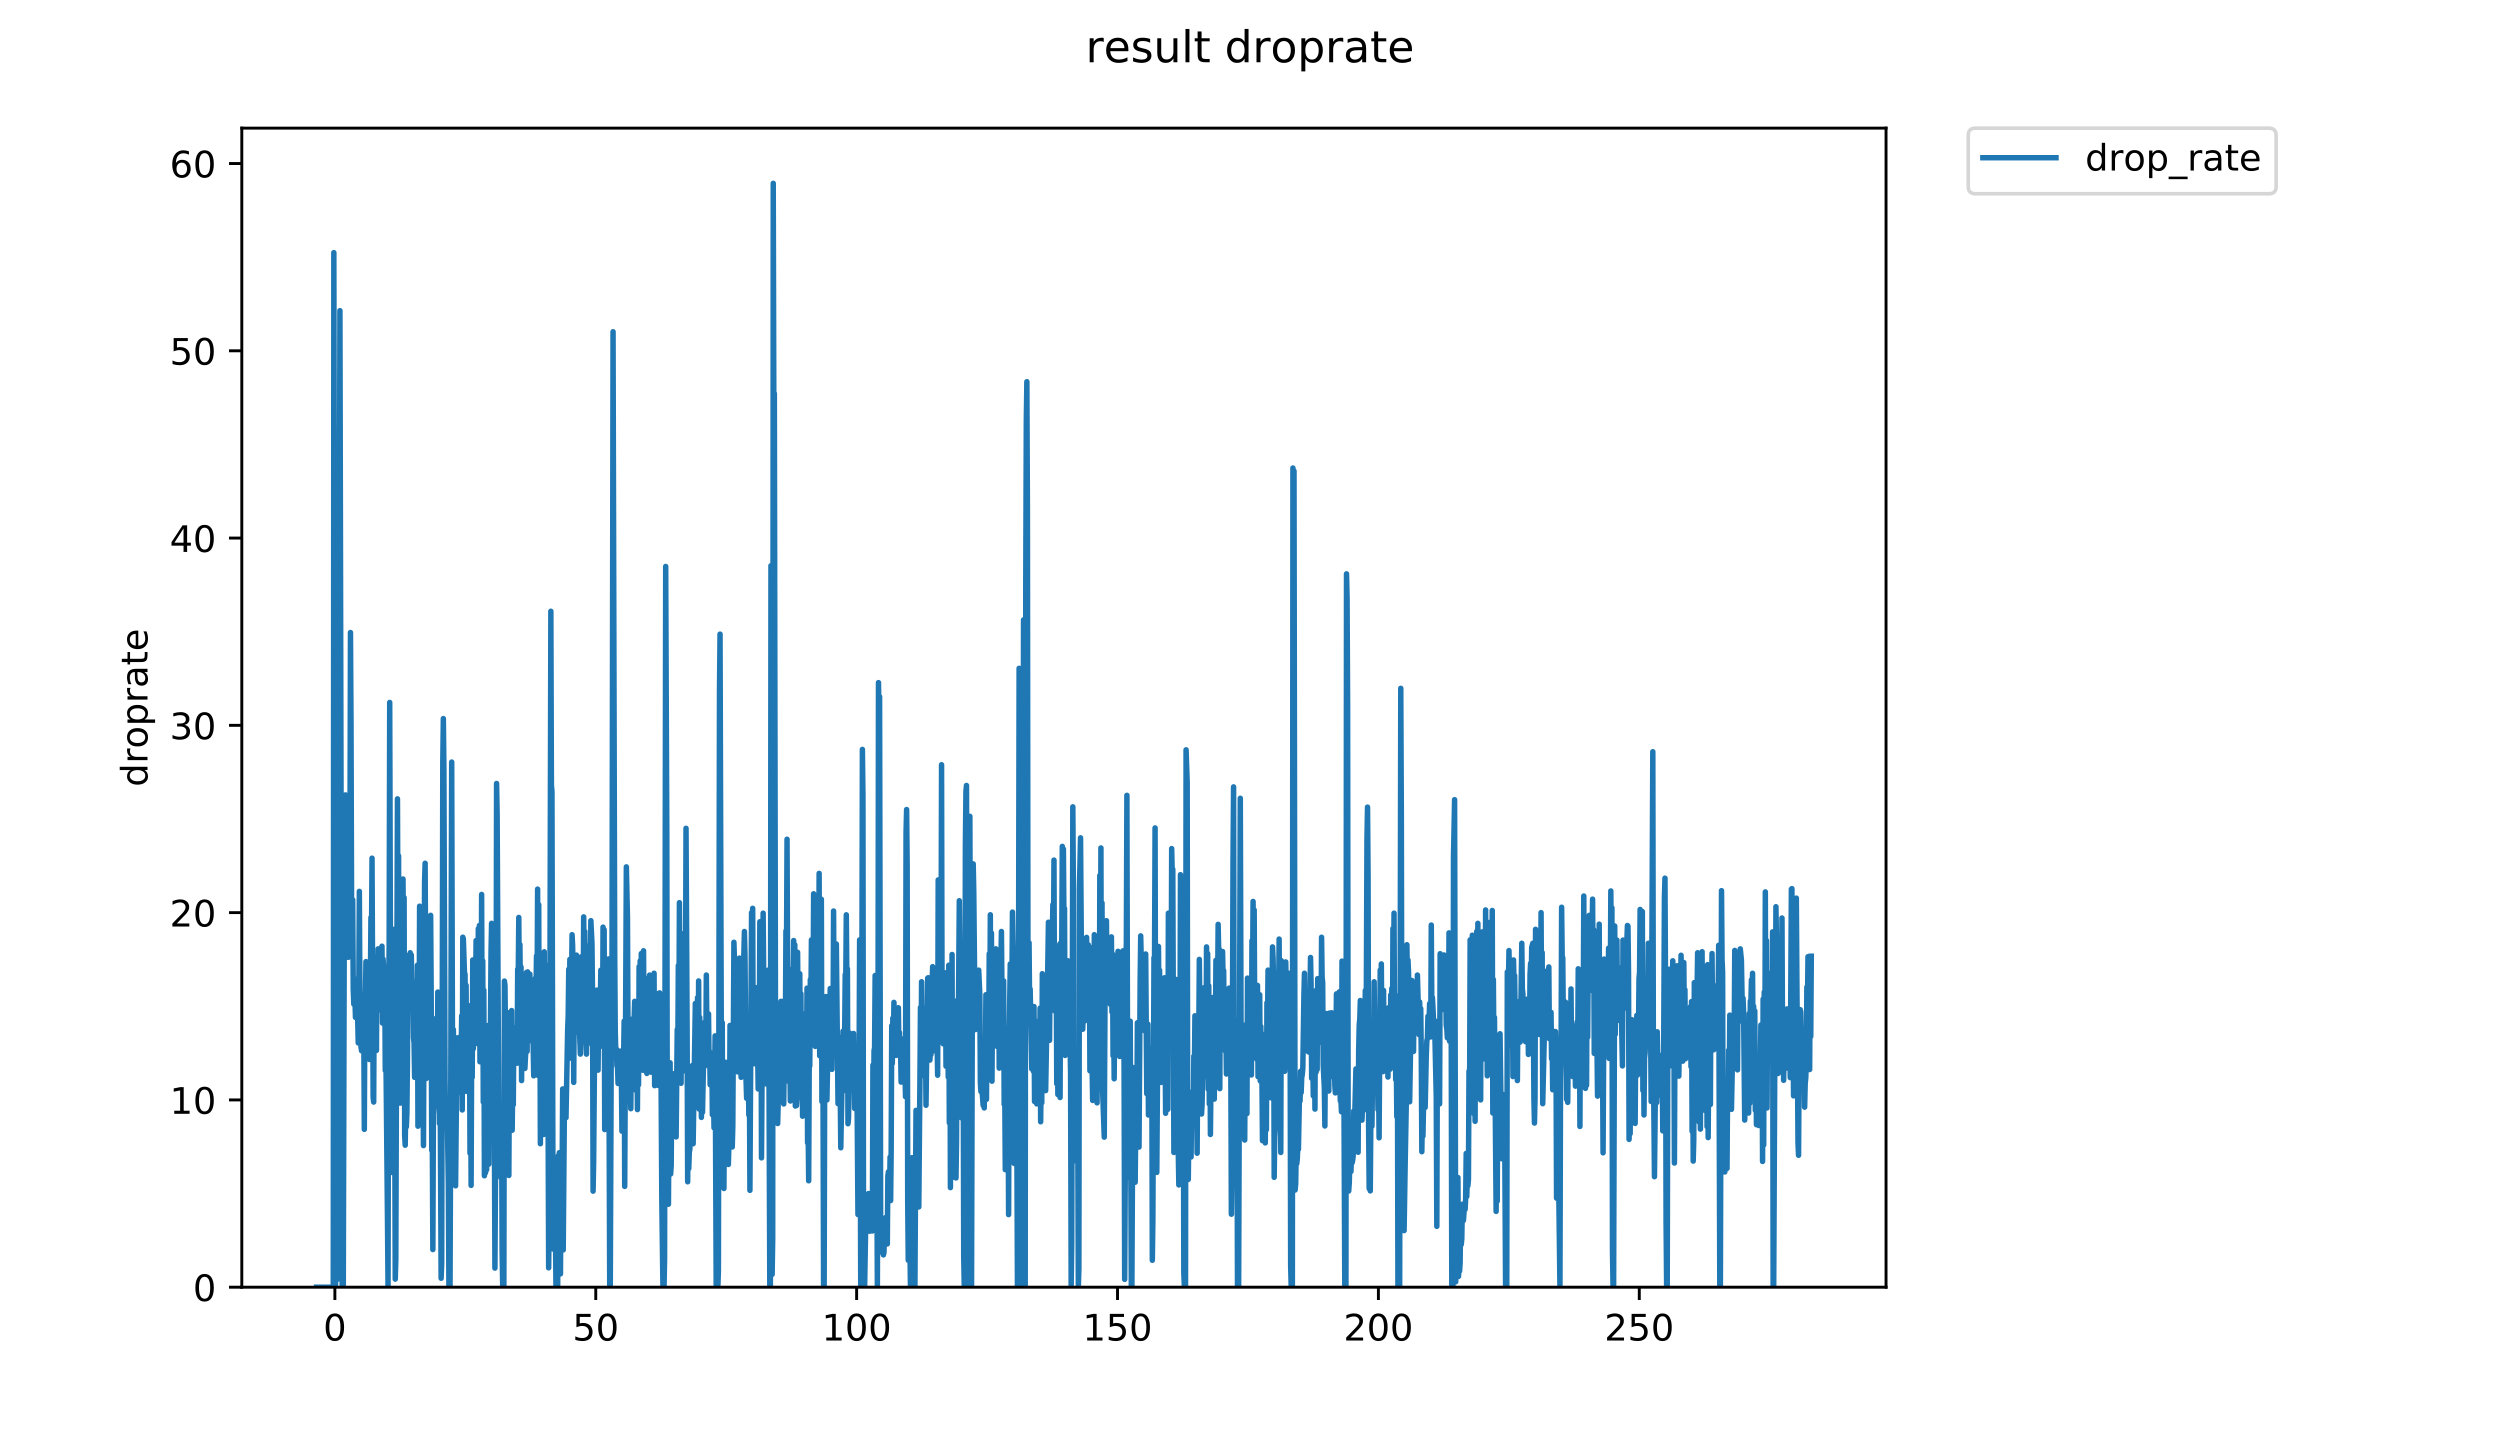<?xml version="1.0" encoding="utf-8" standalone="no"?>
<!DOCTYPE svg PUBLIC "-//W3C//DTD SVG 1.1//EN"
  "http://www.w3.org/Graphics/SVG/1.1/DTD/svg11.dtd">
<!-- Created with matplotlib (https://matplotlib.org/) -->
<svg height="396pt" version="1.1" viewBox="0 0 684 396" width="684pt" xmlns="http://www.w3.org/2000/svg" xmlns:xlink="http://www.w3.org/1999/xlink">
 <defs>
  <style type="text/css">
*{stroke-linecap:butt;stroke-linejoin:round;}
  </style>
 </defs>
 <g id="figure_1">
  <g id="patch_1">
   <path d="M 0 396 
L 684 396 
L 684 0 
L 0 0 
z
" style="fill:#ffffff;"/>
  </g>
  <g id="axes_1">
   <g id="patch_2">
    <path d="M 66.159 352.174 
L 516.019 352.174 
L 516.019 35.062 
L 66.159 35.062 
z
" style="fill:#ffffff;"/>
   </g>
   <g id="matplotlib.axis_1">
    <g id="xtick_1">
     <g id="line2d_1">
      <defs>
       <path d="M 0 0 
L 0 3.5 
" id="me52e1ce6ec" style="stroke:#000000;stroke-width:0.8;"/>
      </defs>
      <g>
       <use style="stroke:#000000;stroke-width:0.8;" x="91.622" xlink:href="#me52e1ce6ec" y="352.174"/>
      </g>
     </g>
     <g id="text_1">
      <!-- 0 -->
      <defs>
       <path d="M 31.781 66.406 
Q 24.172 66.406 20.328 58.906 
Q 16.5 51.422 16.5 36.375 
Q 16.5 21.391 20.328 13.891 
Q 24.172 6.391 31.781 6.391 
Q 39.453 6.391 43.281 13.891 
Q 47.125 21.391 47.125 36.375 
Q 47.125 51.422 43.281 58.906 
Q 39.453 66.406 31.781 66.406 
z
M 31.781 74.219 
Q 44.047 74.219 50.516 64.516 
Q 56.984 54.828 56.984 36.375 
Q 56.984 17.969 50.516 8.266 
Q 44.047 -1.422 31.781 -1.422 
Q 19.531 -1.422 13.062 8.266 
Q 6.594 17.969 6.594 36.375 
Q 6.594 54.828 13.062 64.516 
Q 19.531 74.219 31.781 74.219 
z
" id="DejaVuSans-48"/>
      </defs>
      <g transform="translate(88.441 366.773)scale(0.1 -0.1)">
       <use xlink:href="#DejaVuSans-48"/>
      </g>
     </g>
    </g>
    <g id="xtick_2">
     <g id="line2d_2">
      <g>
       <use style="stroke:#000000;stroke-width:0.8;" x="162.999" xlink:href="#me52e1ce6ec" y="352.174"/>
      </g>
     </g>
     <g id="text_2">
      <!-- 50 -->
      <defs>
       <path d="M 10.797 72.906 
L 49.516 72.906 
L 49.516 64.594 
L 19.828 64.594 
L 19.828 46.734 
Q 21.969 47.469 24.109 47.828 
Q 26.266 48.188 28.422 48.188 
Q 40.625 48.188 47.75 41.5 
Q 54.891 34.812 54.891 23.391 
Q 54.891 11.625 47.562 5.094 
Q 40.234 -1.422 26.906 -1.422 
Q 22.312 -1.422 17.547 -0.641 
Q 12.797 0.141 7.719 1.703 
L 7.719 11.625 
Q 12.109 9.234 16.797 8.062 
Q 21.484 6.891 26.703 6.891 
Q 35.156 6.891 40.078 11.328 
Q 45.016 15.766 45.016 23.391 
Q 45.016 31 40.078 35.438 
Q 35.156 39.891 26.703 39.891 
Q 22.75 39.891 18.812 39.016 
Q 14.891 38.141 10.797 36.281 
z
" id="DejaVuSans-53"/>
      </defs>
      <g transform="translate(156.637 366.773)scale(0.1 -0.1)">
       <use xlink:href="#DejaVuSans-53"/>
       <use x="63.623" xlink:href="#DejaVuSans-48"/>
      </g>
     </g>
    </g>
    <g id="xtick_3">
     <g id="line2d_3">
      <g>
       <use style="stroke:#000000;stroke-width:0.8;" x="234.376" xlink:href="#me52e1ce6ec" y="352.174"/>
      </g>
     </g>
     <g id="text_3">
      <!-- 100 -->
      <defs>
       <path d="M 12.406 8.297 
L 28.516 8.297 
L 28.516 63.922 
L 10.984 60.406 
L 10.984 69.391 
L 28.422 72.906 
L 38.281 72.906 
L 38.281 8.297 
L 54.391 8.297 
L 54.391 0 
L 12.406 0 
z
" id="DejaVuSans-49"/>
      </defs>
      <g transform="translate(224.832 366.773)scale(0.1 -0.1)">
       <use xlink:href="#DejaVuSans-49"/>
       <use x="63.623" xlink:href="#DejaVuSans-48"/>
       <use x="127.246" xlink:href="#DejaVuSans-48"/>
      </g>
     </g>
    </g>
    <g id="xtick_4">
     <g id="line2d_4">
      <g>
       <use style="stroke:#000000;stroke-width:0.8;" x="305.753" xlink:href="#me52e1ce6ec" y="352.174"/>
      </g>
     </g>
     <g id="text_4">
      <!-- 150 -->
      <g transform="translate(296.209 366.773)scale(0.1 -0.1)">
       <use xlink:href="#DejaVuSans-49"/>
       <use x="63.623" xlink:href="#DejaVuSans-53"/>
       <use x="127.246" xlink:href="#DejaVuSans-48"/>
      </g>
     </g>
    </g>
    <g id="xtick_5">
     <g id="line2d_5">
      <g>
       <use style="stroke:#000000;stroke-width:0.8;" x="377.129" xlink:href="#me52e1ce6ec" y="352.174"/>
      </g>
     </g>
     <g id="text_5">
      <!-- 200 -->
      <defs>
       <path d="M 19.188 8.297 
L 53.609 8.297 
L 53.609 0 
L 7.328 0 
L 7.328 8.297 
Q 12.938 14.109 22.625 23.891 
Q 32.328 33.688 34.812 36.531 
Q 39.547 41.844 41.422 45.531 
Q 43.312 49.219 43.312 52.781 
Q 43.312 58.594 39.234 62.25 
Q 35.156 65.922 28.609 65.922 
Q 23.969 65.922 18.812 64.312 
Q 13.672 62.703 7.812 59.422 
L 7.812 69.391 
Q 13.766 71.781 18.938 73 
Q 24.125 74.219 28.422 74.219 
Q 39.75 74.219 46.484 68.547 
Q 53.219 62.891 53.219 53.422 
Q 53.219 48.922 51.531 44.891 
Q 49.859 40.875 45.406 35.406 
Q 44.188 33.984 37.641 27.219 
Q 31.109 20.453 19.188 8.297 
z
" id="DejaVuSans-50"/>
      </defs>
      <g transform="translate(367.586 366.773)scale(0.1 -0.1)">
       <use xlink:href="#DejaVuSans-50"/>
       <use x="63.623" xlink:href="#DejaVuSans-48"/>
       <use x="127.246" xlink:href="#DejaVuSans-48"/>
      </g>
     </g>
    </g>
    <g id="xtick_6">
     <g id="line2d_6">
      <g>
       <use style="stroke:#000000;stroke-width:0.8;" x="448.506" xlink:href="#me52e1ce6ec" y="352.174"/>
      </g>
     </g>
     <g id="text_6">
      <!-- 250 -->
      <g transform="translate(438.962 366.773)scale(0.1 -0.1)">
       <use xlink:href="#DejaVuSans-50"/>
       <use x="63.623" xlink:href="#DejaVuSans-53"/>
       <use x="127.246" xlink:href="#DejaVuSans-48"/>
      </g>
     </g>
    </g>
   </g>
   <g id="matplotlib.axis_2">
    <g id="ytick_1">
     <g id="line2d_7">
      <defs>
       <path d="M 0 0 
L -3.5 0 
" id="m60b116c4a6" style="stroke:#000000;stroke-width:0.8;"/>
      </defs>
      <g>
       <use style="stroke:#000000;stroke-width:0.8;" x="66.159" xlink:href="#m60b116c4a6" y="352.174"/>
      </g>
     </g>
     <g id="text_7">
      <!-- 0 -->
      <g transform="translate(52.796 355.973)scale(0.1 -0.1)">
       <use xlink:href="#DejaVuSans-48"/>
      </g>
     </g>
    </g>
    <g id="ytick_2">
     <g id="line2d_8">
      <g>
       <use style="stroke:#000000;stroke-width:0.8;" x="66.159" xlink:href="#m60b116c4a6" y="300.935"/>
      </g>
     </g>
     <g id="text_8">
      <!-- 10 -->
      <g transform="translate(46.434 304.734)scale(0.1 -0.1)">
       <use xlink:href="#DejaVuSans-49"/>
       <use x="63.623" xlink:href="#DejaVuSans-48"/>
      </g>
     </g>
    </g>
    <g id="ytick_3">
     <g id="line2d_9">
      <g>
       <use style="stroke:#000000;stroke-width:0.8;" x="66.159" xlink:href="#m60b116c4a6" y="249.696"/>
      </g>
     </g>
     <g id="text_9">
      <!-- 20 -->
      <g transform="translate(46.434 253.495)scale(0.1 -0.1)">
       <use xlink:href="#DejaVuSans-50"/>
       <use x="63.623" xlink:href="#DejaVuSans-48"/>
      </g>
     </g>
    </g>
    <g id="ytick_4">
     <g id="line2d_10">
      <g>
       <use style="stroke:#000000;stroke-width:0.8;" x="66.159" xlink:href="#m60b116c4a6" y="198.456"/>
      </g>
     </g>
     <g id="text_10">
      <!-- 30 -->
      <defs>
       <path d="M 40.578 39.312 
Q 47.656 37.797 51.625 33 
Q 55.609 28.219 55.609 21.188 
Q 55.609 10.406 48.188 4.484 
Q 40.766 -1.422 27.094 -1.422 
Q 22.516 -1.422 17.656 -0.516 
Q 12.797 0.391 7.625 2.203 
L 7.625 11.719 
Q 11.719 9.328 16.594 8.109 
Q 21.484 6.891 26.812 6.891 
Q 36.078 6.891 40.938 10.547 
Q 45.797 14.203 45.797 21.188 
Q 45.797 27.641 41.281 31.266 
Q 36.766 34.906 28.719 34.906 
L 20.219 34.906 
L 20.219 43.016 
L 29.109 43.016 
Q 36.375 43.016 40.234 45.922 
Q 44.094 48.828 44.094 54.297 
Q 44.094 59.906 40.109 62.906 
Q 36.141 65.922 28.719 65.922 
Q 24.656 65.922 20.016 65.031 
Q 15.375 64.156 9.812 62.312 
L 9.812 71.094 
Q 15.438 72.656 20.344 73.438 
Q 25.25 74.219 29.594 74.219 
Q 40.828 74.219 47.359 69.109 
Q 53.906 64.016 53.906 55.328 
Q 53.906 49.266 50.438 45.094 
Q 46.969 40.922 40.578 39.312 
z
" id="DejaVuSans-51"/>
      </defs>
      <g transform="translate(46.434 202.256)scale(0.1 -0.1)">
       <use xlink:href="#DejaVuSans-51"/>
       <use x="63.623" xlink:href="#DejaVuSans-48"/>
      </g>
     </g>
    </g>
    <g id="ytick_5">
     <g id="line2d_11">
      <g>
       <use style="stroke:#000000;stroke-width:0.8;" x="66.159" xlink:href="#m60b116c4a6" y="147.217"/>
      </g>
     </g>
     <g id="text_11">
      <!-- 40 -->
      <defs>
       <path d="M 37.797 64.312 
L 12.891 25.391 
L 37.797 25.391 
z
M 35.203 72.906 
L 47.609 72.906 
L 47.609 25.391 
L 58.016 25.391 
L 58.016 17.188 
L 47.609 17.188 
L 47.609 0 
L 37.797 0 
L 37.797 17.188 
L 4.891 17.188 
L 4.891 26.703 
z
" id="DejaVuSans-52"/>
      </defs>
      <g transform="translate(46.434 151.016)scale(0.1 -0.1)">
       <use xlink:href="#DejaVuSans-52"/>
       <use x="63.623" xlink:href="#DejaVuSans-48"/>
      </g>
     </g>
    </g>
    <g id="ytick_6">
     <g id="line2d_12">
      <g>
       <use style="stroke:#000000;stroke-width:0.8;" x="66.159" xlink:href="#m60b116c4a6" y="95.978"/>
      </g>
     </g>
     <g id="text_12">
      <!-- 50 -->
      <g transform="translate(46.434 99.777)scale(0.1 -0.1)">
       <use xlink:href="#DejaVuSans-53"/>
       <use x="63.623" xlink:href="#DejaVuSans-48"/>
      </g>
     </g>
    </g>
    <g id="ytick_7">
     <g id="line2d_13">
      <g>
       <use style="stroke:#000000;stroke-width:0.8;" x="66.159" xlink:href="#m60b116c4a6" y="44.739"/>
      </g>
     </g>
     <g id="text_13">
      <!-- 60 -->
      <defs>
       <path d="M 33.016 40.375 
Q 26.375 40.375 22.484 35.828 
Q 18.609 31.297 18.609 23.391 
Q 18.609 15.531 22.484 10.953 
Q 26.375 6.391 33.016 6.391 
Q 39.656 6.391 43.531 10.953 
Q 47.406 15.531 47.406 23.391 
Q 47.406 31.297 43.531 35.828 
Q 39.656 40.375 33.016 40.375 
z
M 52.594 71.297 
L 52.594 62.312 
Q 48.875 64.062 45.094 64.984 
Q 41.312 65.922 37.594 65.922 
Q 27.828 65.922 22.672 59.328 
Q 17.531 52.734 16.797 39.406 
Q 19.672 43.656 24.016 45.922 
Q 28.375 48.188 33.594 48.188 
Q 44.578 48.188 50.953 41.516 
Q 57.328 34.859 57.328 23.391 
Q 57.328 12.156 50.688 5.359 
Q 44.047 -1.422 33.016 -1.422 
Q 20.359 -1.422 13.672 8.266 
Q 6.984 17.969 6.984 36.375 
Q 6.984 53.656 15.188 63.938 
Q 23.391 74.219 37.203 74.219 
Q 40.922 74.219 44.703 73.484 
Q 48.484 72.75 52.594 71.297 
z
" id="DejaVuSans-54"/>
      </defs>
      <g transform="translate(46.434 48.538)scale(0.1 -0.1)">
       <use xlink:href="#DejaVuSans-54"/>
       <use x="63.623" xlink:href="#DejaVuSans-48"/>
      </g>
     </g>
    </g>
    <g id="text_14">
     <!-- droprate -->
     <defs>
      <path d="M 45.406 46.391 
L 45.406 75.984 
L 54.391 75.984 
L 54.391 0 
L 45.406 0 
L 45.406 8.203 
Q 42.578 3.328 38.25 0.953 
Q 33.938 -1.422 27.875 -1.422 
Q 17.969 -1.422 11.734 6.484 
Q 5.516 14.406 5.516 27.297 
Q 5.516 40.188 11.734 48.094 
Q 17.969 56 27.875 56 
Q 33.938 56 38.25 53.625 
Q 42.578 51.266 45.406 46.391 
z
M 14.797 27.297 
Q 14.797 17.391 18.875 11.75 
Q 22.953 6.109 30.078 6.109 
Q 37.203 6.109 41.297 11.75 
Q 45.406 17.391 45.406 27.297 
Q 45.406 37.203 41.297 42.844 
Q 37.203 48.484 30.078 48.484 
Q 22.953 48.484 18.875 42.844 
Q 14.797 37.203 14.797 27.297 
z
" id="DejaVuSans-100"/>
      <path d="M 41.109 46.297 
Q 39.594 47.172 37.812 47.578 
Q 36.031 48 33.891 48 
Q 26.266 48 22.188 43.047 
Q 18.109 38.094 18.109 28.812 
L 18.109 0 
L 9.078 0 
L 9.078 54.688 
L 18.109 54.688 
L 18.109 46.188 
Q 20.953 51.172 25.484 53.578 
Q 30.031 56 36.531 56 
Q 37.453 56 38.578 55.875 
Q 39.703 55.766 41.062 55.516 
z
" id="DejaVuSans-114"/>
      <path d="M 30.609 48.391 
Q 23.391 48.391 19.188 42.75 
Q 14.984 37.109 14.984 27.297 
Q 14.984 17.484 19.156 11.844 
Q 23.344 6.203 30.609 6.203 
Q 37.797 6.203 41.984 11.859 
Q 46.188 17.531 46.188 27.297 
Q 46.188 37.016 41.984 42.703 
Q 37.797 48.391 30.609 48.391 
z
M 30.609 56 
Q 42.328 56 49.016 48.375 
Q 55.719 40.766 55.719 27.297 
Q 55.719 13.875 49.016 6.219 
Q 42.328 -1.422 30.609 -1.422 
Q 18.844 -1.422 12.172 6.219 
Q 5.516 13.875 5.516 27.297 
Q 5.516 40.766 12.172 48.375 
Q 18.844 56 30.609 56 
z
" id="DejaVuSans-111"/>
      <path d="M 18.109 8.203 
L 18.109 -20.797 
L 9.078 -20.797 
L 9.078 54.688 
L 18.109 54.688 
L 18.109 46.391 
Q 20.953 51.266 25.266 53.625 
Q 29.594 56 35.594 56 
Q 45.562 56 51.781 48.094 
Q 58.016 40.188 58.016 27.297 
Q 58.016 14.406 51.781 6.484 
Q 45.562 -1.422 35.594 -1.422 
Q 29.594 -1.422 25.266 0.953 
Q 20.953 3.328 18.109 8.203 
z
M 48.688 27.297 
Q 48.688 37.203 44.609 42.844 
Q 40.531 48.484 33.406 48.484 
Q 26.266 48.484 22.188 42.844 
Q 18.109 37.203 18.109 27.297 
Q 18.109 17.391 22.188 11.75 
Q 26.266 6.109 33.406 6.109 
Q 40.531 6.109 44.609 11.75 
Q 48.688 17.391 48.688 27.297 
z
" id="DejaVuSans-112"/>
      <path d="M 34.281 27.484 
Q 23.391 27.484 19.188 25 
Q 14.984 22.516 14.984 16.5 
Q 14.984 11.719 18.141 8.906 
Q 21.297 6.109 26.703 6.109 
Q 34.188 6.109 38.703 11.406 
Q 43.219 16.703 43.219 25.484 
L 43.219 27.484 
z
M 52.203 31.203 
L 52.203 0 
L 43.219 0 
L 43.219 8.297 
Q 40.141 3.328 35.547 0.953 
Q 30.953 -1.422 24.312 -1.422 
Q 15.922 -1.422 10.953 3.297 
Q 6 8.016 6 15.922 
Q 6 25.141 12.172 29.828 
Q 18.359 34.516 30.609 34.516 
L 43.219 34.516 
L 43.219 35.406 
Q 43.219 41.609 39.141 45 
Q 35.062 48.391 27.688 48.391 
Q 23 48.391 18.547 47.266 
Q 14.109 46.141 10.016 43.891 
L 10.016 52.203 
Q 14.938 54.109 19.578 55.047 
Q 24.219 56 28.609 56 
Q 40.484 56 46.344 49.844 
Q 52.203 43.703 52.203 31.203 
z
" id="DejaVuSans-97"/>
      <path d="M 18.312 70.219 
L 18.312 54.688 
L 36.812 54.688 
L 36.812 47.703 
L 18.312 47.703 
L 18.312 18.016 
Q 18.312 11.328 20.141 9.422 
Q 21.969 7.516 27.594 7.516 
L 36.812 7.516 
L 36.812 0 
L 27.594 0 
Q 17.188 0 13.234 3.875 
Q 9.281 7.766 9.281 18.016 
L 9.281 47.703 
L 2.688 47.703 
L 2.688 54.688 
L 9.281 54.688 
L 9.281 70.219 
z
" id="DejaVuSans-116"/>
      <path d="M 56.203 29.594 
L 56.203 25.203 
L 14.891 25.203 
Q 15.484 15.922 20.484 11.062 
Q 25.484 6.203 34.422 6.203 
Q 39.594 6.203 44.453 7.469 
Q 49.312 8.734 54.109 11.281 
L 54.109 2.781 
Q 49.266 0.734 44.188 -0.344 
Q 39.109 -1.422 33.891 -1.422 
Q 20.797 -1.422 13.156 6.188 
Q 5.516 13.812 5.516 26.812 
Q 5.516 40.234 12.766 48.109 
Q 20.016 56 32.328 56 
Q 43.359 56 49.781 48.891 
Q 56.203 41.797 56.203 29.594 
z
M 47.219 32.234 
Q 47.125 39.594 43.094 43.984 
Q 39.062 48.391 32.422 48.391 
Q 24.906 48.391 20.391 44.141 
Q 15.875 39.891 15.188 32.172 
z
" id="DejaVuSans-101"/>
     </defs>
     <g transform="translate(40.354 215.236)rotate(-90)scale(0.1 -0.1)">
      <use xlink:href="#DejaVuSans-100"/>
      <use x="63.477" xlink:href="#DejaVuSans-114"/>
      <use x="104.559" xlink:href="#DejaVuSans-111"/>
      <use x="165.74" xlink:href="#DejaVuSans-112"/>
      <use x="229.217" xlink:href="#DejaVuSans-114"/>
      <use x="270.33" xlink:href="#DejaVuSans-97"/>
      <use x="331.609" xlink:href="#DejaVuSans-116"/>
      <use x="370.818" xlink:href="#DejaVuSans-101"/>
     </g>
    </g>
   </g>
   <g id="line2d_14">
    <path clip-path="url(#p02e4957bc2)" d="M 86.607 352.174 
L 91.185 352.174 
L 91.337 69.124 
L 91.487 145.948 
L 91.637 337.708 
L 91.788 352.174 
L 91.939 336.879 
L 92.093 349.3 
L 92.244 341.867 
L 92.396 349.988 
L 92.549 326.267 
L 93.004 84.998 
L 93.615 352.174 
L 93.924 352.174 
L 94.228 240.433 
L 94.528 217.492 
L 94.83 261.066 
L 94.981 259.943 
L 95.285 261.923 
L 95.437 235.325 
L 95.588 241.327 
L 95.738 239.374 
L 95.888 173.057 
L 96.039 198.236 
L 96.19 247.049 
L 96.343 249.115 
L 96.494 246.187 
L 96.645 270.574 
L 96.798 274.736 
L 96.951 267.738 
L 97.254 278.355 
L 97.554 273.174 
L 97.706 271.885 
L 98.013 285.34 
L 98.164 272.501 
L 98.316 243.881 
L 98.467 271.655 
L 98.618 276.455 
L 98.77 286.483 
L 98.922 287.489 
L 99.074 272.273 
L 99.225 273.232 
L 99.527 280.557 
L 99.677 308.987 
L 99.828 275.938 
L 99.979 272.044 
L 100.129 263.094 
L 100.431 280.439 
L 100.581 278.765 
L 100.733 279.08 
L 101.035 289.866 
L 101.186 272.728 
L 101.336 269.602 
L 101.487 251.015 
L 101.638 256.743 
L 101.788 234.798 
L 102.09 300.203 
L 102.241 301.522 
L 102.392 267.02 
L 102.543 267.754 
L 102.995 287.389 
L 103.146 261.622 
L 103.296 276.563 
L 103.449 259.608 
L 103.599 270.691 
L 103.75 263.831 
L 103.9 270.691 
L 104.051 262.616 
L 104.354 259.679 
L 104.505 258.879 
L 104.656 279.923 
L 104.808 262.396 
L 104.958 264.818 
L 105.109 269.341 
L 105.261 267.995 
L 105.412 292.883 
L 105.563 285.563 
L 106.018 334.08 
L 106.169 352.174 
L 106.321 272.551 
L 106.472 259.079 
L 106.623 192.19 
L 106.923 293.763 
L 107.074 312.533 
L 107.226 293.136 
L 107.381 320.818 
L 107.839 254.26 
L 108.14 349.969 
L 108.291 344.617 
L 108.745 218.57 
L 108.896 258.613 
L 109.047 234.155 
L 109.198 291.496 
L 109.349 284.735 
L 109.501 301.811 
L 109.653 254.506 
L 109.805 299.696 
L 109.957 266.897 
L 110.11 291.382 
L 110.261 240.499 
L 110.413 262.871 
L 110.564 245.579 
L 110.716 310.747 
L 110.867 313.323 
L 111.018 302.399 
L 111.17 308.317 
L 111.321 304.595 
L 111.472 290.775 
L 111.625 261.453 
L 111.778 264.107 
L 111.929 273.568 
L 112.081 273.851 
L 112.232 260.675 
L 112.383 263.35 
L 112.534 261.278 
L 112.685 271.425 
L 112.836 269.341 
L 112.987 271.54 
L 113.138 283.904 
L 113.288 285.372 
L 113.443 294.763 
L 113.594 279.811 
L 113.745 287.667 
L 113.898 268.474 
L 114.048 290.599 
L 114.199 264.084 
L 114.35 308.129 
L 114.501 266.286 
L 114.651 289.327 
L 114.802 247.934 
L 114.953 296.463 
L 115.104 264.21 
L 115.255 294.915 
L 115.406 256.879 
L 115.557 293.531 
L 115.707 293.931 
L 115.859 313.434 
L 116.163 241.229 
L 116.314 236.188 
L 116.615 295.079 
L 116.917 256.743 
L 117.069 260.936 
L 117.22 258.613 
L 117.371 252.338 
L 117.521 251.351 
L 117.672 260.754 
L 117.823 250.428 
L 117.974 272.044 
L 118.125 314.736 
L 118.275 311.065 
L 118.426 341.882 
L 118.576 304.99 
L 118.726 302.707 
L 118.877 295.811 
L 119.028 278.765 
L 119.18 279.707 
L 119.331 289.133 
L 119.482 281.702 
L 119.633 298.662 
L 119.783 271.425 
L 119.934 295.649 
L 120.086 281.171 
L 120.237 307.395 
L 120.387 288.125 
L 120.691 349.73 
L 120.846 345.706 
L 121.148 208.409 
L 121.299 196.613 
L 121.449 210.292 
L 121.754 295.403 
L 121.905 307.587 
L 122.058 302.822 
L 122.212 304.61 
L 122.362 304.459 
L 122.666 323.98 
L 122.824 352.174 
L 123.13 352.174 
L 123.281 312.59 
L 123.584 208.499 
L 123.89 320.058 
L 124.041 281.702 
L 124.344 303.201 
L 124.496 300.425 
L 124.647 324.438 
L 124.95 293.615 
L 125.102 283.952 
L 125.406 295.484 
L 125.558 298.891 
L 125.709 291.419 
L 125.86 290.687 
L 126.012 283.563 
L 126.163 289.955 
L 126.315 277.935 
L 126.469 303.685 
L 126.62 256.42 
L 126.771 256.879 
L 127.074 266.045 
L 127.225 266.531 
L 127.376 275.938 
L 127.528 269.577 
L 127.681 298.619 
L 127.834 278.975 
L 127.985 298.007 
L 128.137 275.134 
L 128.288 294.997 
L 128.44 276.779 
L 128.591 315.522 
L 128.741 278.765 
L 128.893 324.319 
L 129.044 287.943 
L 129.197 294.757 
L 129.349 262.651 
L 129.5 286.934 
L 129.651 264.084 
L 129.802 283.269 
L 129.954 273.345 
L 130.106 273.568 
L 130.256 257.341 
L 130.409 283.128 
L 130.562 262.56 
L 130.714 285.563 
L 130.865 254.088 
L 131.016 272.387 
L 131.167 253.214 
L 131.318 290.511 
L 131.469 255.552 
L 131.621 282.833 
L 131.772 244.725 
L 131.924 288.491 
L 132.076 262.905 
L 132.227 301.522 
L 132.378 270.923 
L 132.531 321.692 
L 132.682 298.739 
L 132.834 320.877 
L 132.986 313.654 
L 133.137 320.056 
L 133.287 298 
L 133.439 295.972 
L 133.59 280.542 
L 133.742 318.503 
L 133.893 296.543 
L 134.044 300.129 
L 134.347 260.468 
L 134.498 252.624 
L 134.649 264.335 
L 134.8 263.222 
L 134.951 271.77 
L 135.103 262.139 
L 135.406 346.953 
L 135.71 299.621 
L 135.861 214.363 
L 136.013 222.612 
L 136.466 306.256 
L 136.617 307.65 
L 136.77 307.24 
L 136.922 320.058 
L 137.074 322.248 
L 137.225 304.527 
L 137.378 342.011 
L 137.539 352.174 
L 137.856 352.174 
L 138.007 268.425 
L 138.161 269.646 
L 138.463 296.72 
L 138.767 282.5 
L 138.917 290.334 
L 139.069 277.101 
L 139.221 321.605 
L 139.375 291.468 
L 139.526 300.277 
L 139.677 280.234 
L 139.829 298.007 
L 139.98 276.48 
L 140.133 309.228 
L 140.285 295.972 
L 140.436 302.256 
L 140.587 281.171 
L 140.738 289.687 
L 140.888 287.389 
L 141.038 282.135 
L 141.189 287.482 
L 141.339 286.558 
L 141.489 290.894 
L 141.639 265.178 
L 141.79 267.02 
L 141.941 251.015 
L 142.097 270.819 
L 142.249 258.417 
L 142.4 274.361 
L 142.55 264.567 
L 142.703 295.644 
L 142.854 271.155 
L 143.006 275.534 
L 143.156 272.551 
L 143.307 283.708 
L 143.459 273.68 
L 143.611 292.322 
L 143.914 286.389 
L 144.065 266.045 
L 144.217 287.667 
L 144.367 265.915 
L 144.517 280.027 
L 144.668 271.929 
L 144.819 284.735 
L 144.97 266.531 
L 145.122 276.887 
L 145.273 270.807 
L 145.424 272.387 
L 145.575 270.191 
L 146.029 294.347 
L 146.483 267.626 
L 146.634 273.627 
L 146.785 261.537 
L 146.937 273.851 
L 147.088 243.263 
L 147.239 294.264 
L 147.39 247.5 
L 147.542 293.999 
L 147.696 267.619 
L 147.848 312.927 
L 147.999 276.264 
L 148.151 298.084 
L 148.303 270.425 
L 148.453 291.245 
L 148.604 272.893 
L 148.755 310.391 
L 148.906 260.413 
L 149.059 306.451 
L 149.21 269.222 
L 149.36 299.829 
L 149.51 276.866 
L 149.659 298.939 
L 149.809 264.188 
L 150.111 346.876 
L 150.261 331.531 
L 150.411 293.194 
L 150.713 167.245 
L 150.864 214.9 
L 151.015 216.562 
L 151.328 341.731 
L 151.65 338.419 
L 151.803 332.08 
L 151.955 335.314 
L 152.112 352.174 
L 152.58 352.174 
L 152.73 316.255 
L 152.883 318.836 
L 153.037 315.368 
L 153.189 320.24 
L 153.341 348.535 
L 153.492 325.013 
L 153.794 322.163 
L 153.945 297.929 
L 154.097 341.985 
L 154.4 305.527 
L 154.551 299.904 
L 154.703 305.659 
L 154.857 305.794 
L 155.309 281.803 
L 155.46 277.711 
L 155.61 265.178 
L 155.762 279.391 
L 155.913 262.487 
L 156.065 289.492 
L 156.215 262.966 
L 156.368 270.162 
L 156.518 255.732 
L 156.669 258.811 
L 156.82 269.459 
L 156.97 296.143 
L 157.12 270.959 
L 157.271 279.291 
L 157.422 267.995 
L 157.572 280.66 
L 157.725 261.324 
L 158.028 268.608 
L 158.18 271.54 
L 158.331 282.536 
L 158.482 280.337 
L 158.784 288.4 
L 158.936 281.272 
L 159.086 261.752 
L 159.238 277.404 
L 159.389 262.396 
L 159.54 278.975 
L 159.693 250.862 
L 159.844 268.846 
L 159.995 254.82 
L 160.297 284.002 
L 160.449 288.4 
L 160.601 274.517 
L 160.752 285.658 
L 160.904 272.387 
L 161.055 273.119 
L 161.206 284.735 
L 161.358 258.613 
L 161.509 267.385 
L 161.66 251.892 
L 161.963 258.017 
L 162.115 272.501 
L 162.267 325.898 
L 162.418 317.869 
L 162.722 281.803 
L 162.873 281.903 
L 163.024 287.759 
L 163.175 281.758 
L 163.328 270.888 
L 163.479 275.095 
L 163.63 292.798 
L 163.782 278.041 
L 163.936 280.006 
L 164.087 274.694 
L 164.238 275.938 
L 164.389 265.428 
L 164.539 278.66 
L 164.69 275.938 
L 164.842 286.295 
L 164.992 253.665 
L 165.143 284.735 
L 165.295 254.367 
L 165.446 309.048 
L 165.598 307.523 
L 165.749 278.137 
L 165.898 277.389 
L 166.05 271.27 
L 166.204 282.697 
L 166.355 276.156 
L 166.505 262.358 
L 166.815 352.174 
L 166.973 352.174 
L 167.277 277.101 
L 167.429 274.186 
L 167.731 90.766 
L 168.183 260.886 
L 168.333 282.236 
L 168.484 287.667 
L 168.643 286.986 
L 168.794 291.678 
L 168.946 291.506 
L 169.101 296.433 
L 169.404 287.667 
L 169.558 291.808 
L 169.709 287.575 
L 169.86 294.833 
L 170.01 294.833 
L 170.16 309.475 
L 170.311 307.266 
L 170.614 290.044 
L 170.765 279.395 
L 170.918 324.595 
L 171.37 237.177 
L 171.672 251.015 
L 171.823 284.099 
L 171.975 285.753 
L 172.126 295.323 
L 172.278 295.649 
L 172.431 297.327 
L 172.583 303.34 
L 172.735 290.132 
L 172.888 288.666 
L 173.039 278.765 
L 173.19 289.133 
L 173.646 273.963 
L 173.797 284.831 
L 173.95 281.973 
L 174.1 298.432 
L 174.252 284.099 
L 174.402 303.585 
L 174.553 276.455 
L 174.703 296.8 
L 174.856 264.48 
L 175.007 288.125 
L 175.159 262.871 
L 175.309 287.482 
L 175.46 260.886 
L 175.611 279.707 
L 175.763 273.739 
L 175.916 292.829 
L 176.068 260.132 
L 176.226 284.139 
L 176.376 267.505 
L 176.678 281.601 
L 176.828 272.044 
L 176.98 293.699 
L 177.131 275.315 
L 177.284 275.968 
L 177.436 272.841 
L 177.588 276.48 
L 177.74 266.775 
L 178.044 291.419 
L 178.194 293.363 
L 178.346 275.643 
L 178.499 286.036 
L 178.65 275.534 
L 178.803 283.226 
L 178.954 266.277 
L 179.105 297.039 
L 179.408 277.19 
L 179.558 273.401 
L 179.709 285.276 
L 179.859 284.444 
L 180.01 296.959 
L 180.16 271.813 
L 180.311 293.363 
L 180.467 271.645 
L 180.617 293.615 
L 180.768 279.395 
L 181.073 328.55 
L 181.376 352.174 
L 181.527 333.686 
L 181.68 352.174 
L 181.83 344.375 
L 182.132 154.987 
L 182.433 227.578 
L 182.583 318.358 
L 182.734 300.714 
L 182.886 329.482 
L 183.036 304.459 
L 183.187 315.364 
L 183.338 290.775 
L 183.488 321.209 
L 183.638 318.95 
L 183.788 298.939 
L 183.938 298.121 
L 184.087 310.211 
L 184.387 293.763 
L 184.686 301.157 
L 184.838 296.304 
L 184.988 311.065 
L 185.291 281.675 
L 185.441 288.77 
L 185.59 264.188 
L 185.74 280.454 
L 185.89 246.971 
L 186.04 276.127 
L 186.193 262.051 
L 186.343 296.384 
L 186.493 255.455 
L 186.643 270.842 
L 186.793 256.054 
L 186.942 293.024 
L 187.095 272.113 
L 187.245 292.456 
L 187.394 264.927 
L 187.544 271.581 
L 187.696 226.631 
L 187.996 282.672 
L 188.146 323.338 
L 188.295 293.109 
L 188.446 319.735 
L 188.595 315.205 
L 188.745 314.466 
L 188.895 298.199 
L 189.046 301.522 
L 189.196 299.168 
L 189.346 307.137 
L 189.496 291.457 
L 189.645 312.93 
L 190.245 274.539 
L 190.395 281.091 
L 190.545 282.034 
L 190.695 301.23 
L 190.844 272.946 
L 190.994 296.062 
L 191.144 268.382 
L 191.294 303.445 
L 191.443 278.342 
L 191.593 290.805 
L 191.743 279.715 
L 191.899 305.723 
L 192.053 287.142 
L 192.203 304.321 
L 192.653 282.336 
L 192.804 291.719 
L 192.953 279.61 
L 193.103 287.467 
L 193.253 266.775 
L 193.403 282.135 
L 193.553 277.711 
L 193.703 284.151 
L 193.852 277.389 
L 194.002 290.805 
L 194.152 287.755 
L 194.302 296.8 
L 194.451 296.64 
L 194.601 290.066 
L 194.754 289.032 
L 194.904 304.99 
L 195.054 304.922 
L 195.204 298.939 
L 195.353 308.551 
L 195.653 283.412 
L 195.953 352.174 
L 196.103 352.174 
L 196.254 296.515 
L 196.404 352.174 
L 196.554 347.744 
L 196.854 189.006 
L 197.004 173.501 
L 197.455 318.26 
L 197.609 279.802 
L 197.763 324.225 
L 197.913 290.334 
L 198.065 325.168 
L 198.217 300.645 
L 198.367 314.466 
L 198.519 291.592 
L 198.671 309.779 
L 198.822 290.687 
L 198.976 305.265 
L 199.129 298.845 
L 199.281 318.599 
L 199.585 306.984 
L 199.735 280.557 
L 199.887 293.865 
L 200.037 289.417 
L 200.188 291.979 
L 200.341 313.817 
L 200.495 308.066 
L 200.796 257.805 
L 200.947 262.487 
L 201.249 280.13 
L 201.4 280.542 
L 201.551 289.687 
L 201.701 281.398 
L 201.851 293.278 
L 202.011 275.49 
L 202.163 274.517 
L 202.314 262.139 
L 202.466 281.903 
L 202.617 275.534 
L 202.768 294.751 
L 202.919 274.361 
L 203.069 279.291 
L 203.673 254.856 
L 203.822 261.23 
L 204.123 295.568 
L 204.274 300.492 
L 204.574 296.143 
L 204.725 288.125 
L 204.875 305.058 
L 205.026 292.456 
L 205.176 325.671 
L 205.629 249.696 
L 205.78 257.016 
L 205.931 248.519 
L 206.081 287.296 
L 206.233 276.372 
L 206.385 291.036 
L 206.685 281.398 
L 206.835 279.819 
L 206.985 270.221 
L 207.136 285.821 
L 207.287 286.84 
L 207.437 297.929 
L 207.592 277.225 
L 207.742 286.201 
L 207.893 252.195 
L 208.043 284.347 
L 208.194 266.039 
L 208.344 316.786 
L 208.795 249.843 
L 208.945 267.152 
L 209.099 265.573 
L 209.252 277.119 
L 209.403 276.047 
L 209.555 296.543 
L 209.857 269.459 
L 210.158 265.428 
L 210.311 270.162 
L 210.614 352.174 
L 210.773 352.174 
L 210.934 154.783 
L 211.095 339.658 
L 211.257 348.679 
L 211.408 338.923 
L 211.559 50.163 
L 211.71 108.457 
L 211.861 107.656 
L 212.165 276.779 
L 212.315 292.798 
L 212.466 295.649 
L 212.768 307.395 
L 213.07 296.384 
L 213.372 294.015 
L 213.673 273.963 
L 214.128 295.73 
L 214.279 290.599 
L 214.429 302.041 
L 214.731 273.627 
L 214.881 281.398 
L 215.032 254.68 
L 215.183 261.147 
L 215.333 229.613 
L 215.484 265.799 
L 215.635 264.943 
L 215.787 295.891 
L 215.938 277.511 
L 216.242 301.235 
L 216.546 289.402 
L 216.696 288.217 
L 216.847 283.367 
L 217.149 257.341 
L 217.301 272.501 
L 217.452 258.48 
L 217.604 302.611 
L 217.755 300.054 
L 217.914 302.475 
L 218.065 300.425 
L 218.216 260.545 
L 218.367 276.563 
L 218.518 270.807 
L 218.669 284.735 
L 218.82 266.409 
L 218.972 292.151 
L 219.123 271.885 
L 219.275 292.407 
L 219.426 279.707 
L 219.581 305.397 
L 219.736 299.933 
L 219.89 283.184 
L 220.041 303.863 
L 220.191 283.17 
L 220.342 291.07 
L 220.494 277.208 
L 220.645 293.447 
L 220.799 270.364 
L 220.951 312.703 
L 221.102 308.504 
L 221.255 323.061 
L 221.405 291.07 
L 221.555 291.632 
L 221.705 268.006 
L 221.856 274.984 
L 222.007 257.151 
L 222.157 269.602 
L 222.307 259.012 
L 222.457 273.8 
L 222.607 244.535 
L 222.758 282.972 
L 222.909 263.222 
L 223.06 286.295 
L 223.211 280.439 
L 223.362 283.17 
L 223.512 265.303 
L 223.663 278.555 
L 223.814 249.258 
L 223.965 268.608 
L 224.116 238.963 
L 224.268 288.853 
L 224.419 258.945 
L 224.571 273.115 
L 224.722 246.036 
L 224.872 301.377 
L 225.022 282.236 
L 225.174 298.161 
L 225.332 352.174 
L 225.489 352.174 
L 225.642 289.236 
L 225.944 272.665 
L 226.247 300.935 
L 226.553 284.336 
L 226.705 285.942 
L 226.857 272.501 
L 227.007 276.346 
L 227.158 270.456 
L 227.308 289.133 
L 227.459 284.444 
L 227.611 292.577 
L 227.762 275.72 
L 227.913 283.17 
L 228.064 249.255 
L 228.216 277.935 
L 228.368 259.871 
L 228.52 268.235 
L 228.822 258.284 
L 229.281 301.954 
L 229.733 283.904 
L 230.039 314.033 
L 230.646 282.135 
L 230.949 298.355 
L 231.249 266.653 
L 231.4 268.006 
L 231.55 250.295 
L 231.7 268.744 
L 231.852 265.067 
L 232.003 307.459 
L 232.157 305.987 
L 232.459 282.635 
L 232.61 286.106 
L 232.761 286.389 
L 232.913 293.782 
L 233.064 288.491 
L 233.218 288.756 
L 233.37 283.563 
L 233.524 282.758 
L 233.827 303.271 
L 234.129 291.245 
L 234.28 288.4 
L 234.431 292.065 
L 234.735 332.29 
L 234.885 294.015 
L 235.041 292.312 
L 235.192 257.151 
L 235.495 352.174 
L 235.646 350.702 
L 235.949 205.044 
L 236.101 217.68 
L 236.256 337.901 
L 236.409 352.174 
L 236.56 352.174 
L 236.863 334.606 
L 237.014 327.357 
L 237.166 333.848 
L 237.468 332.41 
L 237.62 326.555 
L 237.772 328.053 
L 237.923 336.868 
L 238.074 328.751 
L 238.226 330.946 
L 238.377 336.093 
L 238.529 331.678 
L 238.68 336.802 
L 238.831 291.407 
L 238.984 306.644 
L 239.134 287.482 
L 239.285 286.653 
L 239.435 266.898 
L 239.586 302.849 
L 239.736 296.88 
L 239.89 316.591 
L 240.048 352.174 
L 240.202 298.351 
L 240.352 186.768 
L 240.503 196.324 
L 240.655 190.596 
L 240.956 341.853 
L 241.108 335.338 
L 241.258 342.604 
L 241.408 341.897 
L 241.559 338.166 
L 241.709 343.34 
L 241.86 342.604 
L 242.01 333.769 
L 242.163 334.706 
L 242.313 333.115 
L 242.466 333.224 
L 242.616 339.695 
L 242.766 340.344 
L 242.918 321.692 
L 243.07 320.608 
L 243.371 328.156 
L 243.524 316.561 
L 243.675 328.48 
L 243.826 314.682 
L 243.978 280.644 
L 244.128 290.982 
L 244.28 278.559 
L 244.43 286.464 
L 244.58 274.249 
L 244.883 288.125 
L 245.035 283.269 
L 245.187 288.763 
L 245.338 285.563 
L 245.489 288.582 
L 245.79 275.72 
L 245.941 287.575 
L 246.093 282.471 
L 246.243 288.495 
L 246.395 287.213 
L 246.545 296.062 
L 246.695 284.249 
L 246.845 293.847 
L 246.995 287.941 
L 247.295 285.726 
L 247.445 286.464 
L 247.747 300.054 
L 247.897 227.757 
L 248.047 221.492 
L 248.197 236.664 
L 248.347 328.582 
L 248.497 344.802 
L 248.647 336.669 
L 248.797 344.053 
L 248.947 340.395 
L 249.101 352.174 
L 249.254 352.174 
L 249.555 316.735 
L 249.708 326.12 
L 249.858 324.199 
L 250.318 352.174 
L 250.621 303.794 
L 250.772 315.47 
L 250.925 313.654 
L 251.077 314.488 
L 251.382 330.214 
L 251.684 296.463 
L 251.837 275.643 
L 251.99 294.44 
L 252.141 268.608 
L 252.293 292.492 
L 252.445 275.752 
L 252.75 288.309 
L 253.055 283.17 
L 253.206 284.638 
L 253.357 302.399 
L 253.812 267.626 
L 253.963 267.505 
L 254.266 270.923 
L 254.418 290.044 
L 254.569 287.845 
L 254.72 288.491 
L 254.87 285.18 
L 255.022 268.846 
L 255.175 264.48 
L 255.329 277.435 
L 255.481 268.104 
L 255.632 284.249 
L 255.783 275.095 
L 255.933 287.575 
L 256.084 265.303 
L 256.539 294.181 
L 256.69 240.753 
L 256.84 269.956 
L 256.991 255.552 
L 257.142 273.739 
L 257.294 262.744 
L 257.446 273.568 
L 257.61 209.232 
L 257.76 283.212 
L 257.91 274.874 
L 258.064 285.592 
L 258.218 282.042 
L 258.373 282.042 
L 258.525 281.575 
L 258.676 266.163 
L 258.826 291.719 
L 259.28 269.483 
L 259.432 294.676 
L 259.583 264.084 
L 259.733 307.202 
L 259.883 268.744 
L 260.033 324.935 
L 260.184 267.39 
L 260.334 294.668 
L 260.485 261.147 
L 260.636 322.12 
L 260.787 308.925 
L 261.091 316.712 
L 261.246 313.638 
L 261.402 298.088 
L 261.557 322.285 
L 261.713 311.666 
L 261.864 273.747 
L 262.015 286.106 
L 262.165 284.347 
L 262.465 246.442 
L 263.067 305.86 
L 263.217 263.477 
L 263.519 282.336 
L 263.674 343.87 
L 263.825 352.174 
L 263.977 310.211 
L 264.128 231.438 
L 264.279 216.562 
L 264.43 214.9 
L 264.891 352.174 
L 265.05 352.174 
L 265.352 223.344 
L 265.504 268.882 
L 265.66 352.174 
L 265.813 352.174 
L 266.118 240.912 
L 266.268 236.354 
L 266.419 243.84 
L 266.721 273.627 
L 266.872 281.702 
L 267.023 280.234 
L 267.174 272.273 
L 267.325 276.671 
L 267.476 267.754 
L 267.627 273.627 
L 267.777 265.428 
L 268.08 272.273 
L 268.231 296.384 
L 268.382 298.662 
L 268.533 296.223 
L 268.989 302.448 
L 269.139 289.777 
L 269.29 303.131 
L 269.441 285.468 
L 269.592 292.798 
L 269.743 272.159 
L 269.894 300.788 
L 270.045 281.07 
L 270.196 286.934 
L 270.346 273.912 
L 270.499 286.129 
L 270.651 260.936 
L 270.802 281.07 
L 270.953 250.282 
L 271.104 287.667 
L 271.255 255.275 
L 271.406 295.811 
L 271.561 271.799 
L 271.863 278.031 
L 272.013 275.389 
L 272.167 267.374 
L 272.322 269.876 
L 272.477 259.599 
L 272.631 284.189 
L 272.782 286.295 
L 272.933 283.269 
L 273.084 285.372 
L 273.235 262.011 
L 273.387 292.237 
L 273.537 263.094 
L 273.688 264.21 
L 273.839 263.222 
L 273.989 254.856 
L 274.29 288.491 
L 274.592 268.368 
L 274.743 302.185 
L 274.893 297.118 
L 275.045 320.013 
L 275.35 293.615 
L 275.5 281.398 
L 275.802 297.353 
L 275.953 332.32 
L 276.105 284.831 
L 276.407 263.73 
L 276.558 282.635 
L 276.709 271.193 
L 276.859 269.602 
L 277.009 249.548 
L 277.315 266.775 
L 277.465 318.309 
L 277.619 287.108 
L 277.769 314.056 
L 277.92 292.628 
L 278.07 312.477 
L 278.222 313.544 
L 278.373 352.174 
L 278.527 344.179 
L 278.828 182.849 
L 278.979 184.068 
L 279.28 274.984 
L 279.589 352.174 
L 279.74 349.246 
L 280.04 169.597 
L 280.346 352.174 
L 280.497 352.174 
L 280.648 159.75 
L 280.798 115.119 
L 280.948 104.432 
L 281.099 139.413 
L 281.249 265.053 
L 281.399 268.248 
L 281.55 257.941 
L 281.7 274.762 
L 281.85 270.574 
L 282.302 292.456 
L 282.452 292.456 
L 282.602 284.987 
L 282.752 293.109 
L 282.902 275.389 
L 283.052 301.377 
L 283.203 285.821 
L 283.356 294.277 
L 283.507 281.903 
L 283.659 302.025 
L 283.813 279.489 
L 283.965 296.701 
L 284.116 286.84 
L 284.267 288.309 
L 284.418 292.237 
L 284.569 275.829 
L 284.721 306.92 
L 284.872 293.865 
L 285.024 301.739 
L 285.177 266.412 
L 285.329 285.403 
L 285.482 272.453 
L 285.634 282.103 
L 285.937 277.903 
L 286.09 298.391 
L 286.55 272.387 
L 286.852 252.32 
L 287.003 278.031 
L 287.154 284.638 
L 287.305 267.02 
L 287.455 267.512 
L 287.607 266.168 
L 287.759 256.828 
L 287.91 256.009 
L 288.062 247.515 
L 288.213 260.886 
L 288.366 235.325 
L 288.517 276.563 
L 288.669 258.284 
L 288.821 264.232 
L 288.973 260.598 
L 289.127 296.526 
L 289.278 268.727 
L 289.429 299.471 
L 289.58 279.811 
L 289.734 292.021 
L 289.886 267.259 
L 290.038 300.277 
L 290.189 258.017 
L 290.34 273.514 
L 290.492 258.417 
L 290.644 231.568 
L 290.796 247.946 
L 290.947 232.299 
L 291.098 252.481 
L 291.251 248.536 
L 291.401 288.77 
L 291.552 283.071 
L 291.703 285.372 
L 291.855 271.999 
L 292.006 271.77 
L 292.158 262.871 
L 292.308 265.915 
L 292.458 264.441 
L 292.608 283.609 
L 292.758 285.084 
L 292.909 293.546 
L 293.069 352.174 
L 293.222 340.24 
L 293.523 220.754 
L 293.674 242.323 
L 293.825 317.623 
L 293.975 313.892 
L 294.125 313.782 
L 294.276 311.241 
L 294.579 289.955 
L 294.731 287.213 
L 294.881 310.151 
L 295.032 352.174 
L 295.182 346.998 
L 295.332 243.06 
L 295.633 229.229 
L 295.934 268.984 
L 296.236 281.601 
L 296.389 276.587 
L 296.54 279.08 
L 296.69 263.703 
L 296.841 279.291 
L 296.991 265.915 
L 297.141 277.818 
L 297.292 256.469 
L 297.442 273.288 
L 297.594 274.914 
L 297.745 258.48 
L 297.896 275.315 
L 298.048 259.079 
L 298.199 292.968 
L 298.35 274.874 
L 298.5 288.125 
L 298.801 291.806 
L 298.952 301.081 
L 299.104 281.903 
L 299.254 284.444 
L 299.404 255.732 
L 299.555 282.772 
L 299.705 274.137 
L 299.855 296.223 
L 300.007 268.846 
L 300.158 301.739 
L 300.309 266.525 
L 300.46 295.73 
L 300.611 265.428 
L 300.761 290.422 
L 300.911 239.536 
L 301.062 275.61 
L 301.212 232.002 
L 301.362 296.88 
L 301.513 247.049 
L 301.669 298.088 
L 302.124 311.124 
L 302.424 256.193 
L 302.574 263.576 
L 302.724 251.907 
L 302.875 269.602 
L 303.025 272.893 
L 303.48 262.871 
L 303.63 273.401 
L 303.781 274.762 
L 303.931 271.54 
L 304.081 256.331 
L 304.231 276.866 
L 304.382 261.017 
L 304.532 288.861 
L 304.684 276.156 
L 304.835 295.16 
L 304.986 279.5 
L 305.286 280.66 
L 305.438 282.635 
L 305.74 266.775 
L 305.89 260.282 
L 306.193 279.604 
L 306.343 289.043 
L 306.494 283.806 
L 306.646 288.673 
L 306.947 269.103 
L 307.097 269.72 
L 307.247 260.15 
L 307.55 291.761 
L 307.709 350.033 
L 307.867 321.417 
L 308.018 262.011 
L 308.168 258.211 
L 308.318 217.606 
L 308.469 280.13 
L 308.619 294.751 
L 308.77 322.163 
L 308.922 289.133 
L 309.076 314.909 
L 309.227 279.395 
L 309.528 352.174 
L 309.682 352.174 
L 309.984 292.065 
L 310.134 310.947 
L 310.284 304.922 
L 310.435 308.801 
L 310.585 323.463 
L 310.886 293.024 
L 311.036 307.137 
L 311.186 279.819 
L 311.336 302.635 
L 311.486 288.679 
L 311.636 313.837 
L 311.941 268.829 
L 312.094 256.055 
L 312.55 275.752 
L 312.855 269.67 
L 313.156 282.034 
L 313.307 279.5 
L 313.457 261.017 
L 313.758 299.244 
L 313.908 299.015 
L 314.061 280.221 
L 314.214 305.066 
L 314.365 288.582 
L 314.515 296.304 
L 314.669 293.47 
L 314.974 302.167 
L 315.125 286.84 
L 315.276 344.812 
L 315.426 333.769 
L 315.727 262.011 
L 315.878 263.222 
L 316.028 226.521 
L 316.181 292.829 
L 316.338 293.98 
L 316.497 320.76 
L 316.954 258.945 
L 317.106 276.372 
L 317.257 265.439 
L 317.408 284.638 
L 317.56 276.156 
L 317.71 296.143 
L 317.86 268.864 
L 318.011 291.07 
L 318.161 293.109 
L 318.311 279.291 
L 318.462 291.158 
L 318.612 267.512 
L 318.914 304.595 
L 319.066 284.293 
L 319.216 293.278 
L 319.367 277.711 
L 319.517 303.515 
L 319.667 249.843 
L 319.817 268.248 
L 319.968 270.339 
L 320.118 280.66 
L 320.268 266.529 
L 320.42 274.914 
L 320.57 232.174 
L 320.721 238.963 
L 320.872 237.82 
L 321.173 315.311 
L 321.323 310.947 
L 321.473 272.551 
L 321.776 267.985 
L 321.927 273.232 
L 322.078 273.288 
L 322.378 315.311 
L 322.529 324.199 
L 322.679 283.609 
L 322.829 287.296 
L 322.979 239.312 
L 323.13 282.872 
L 323.283 252.018 
L 323.435 281.675 
L 323.587 276.587 
L 323.739 283.661 
L 323.891 348.285 
L 324.049 352.174 
L 324.359 352.174 
L 324.511 205.152 
L 324.815 214.026 
L 324.965 322.726 
L 325.116 322.684 
L 325.266 308.739 
L 325.416 309.475 
L 325.719 308.002 
L 325.875 316.542 
L 326.025 303.061 
L 326.177 301.595 
L 326.327 298.586 
L 326.478 307.331 
L 326.628 288.952 
L 326.779 294.751 
L 326.93 277.925 
L 327.082 287.581 
L 327.233 289.687 
L 327.384 298.662 
L 327.535 315.522 
L 327.685 291.07 
L 327.836 293.194 
L 327.987 282.436 
L 328.137 262.487 
L 328.287 277.19 
L 328.439 280.13 
L 328.742 304.798 
L 328.894 302.025 
L 329.049 292.61 
L 329.201 272.226 
L 329.352 273.851 
L 329.503 270.191 
L 329.653 293.194 
L 329.804 282.436 
L 329.956 294.594 
L 330.107 259.079 
L 330.257 268.41 
L 330.412 260.906 
L 330.563 298.007 
L 330.714 269.695 
L 330.865 302.041 
L 331.015 276.974 
L 331.166 310.391 
L 331.317 296.463 
L 331.468 296.223 
L 331.62 276.48 
L 331.771 278.349 
L 331.922 272.893 
L 332.073 273.119 
L 332.224 300.714 
L 332.375 286.389 
L 332.528 283.128 
L 332.679 262.744 
L 332.83 263.35 
L 333.131 270.923 
L 333.283 252.907 
L 333.435 260.206 
L 333.585 259.679 
L 333.736 297.852 
L 333.887 266.286 
L 334.037 276.757 
L 334.188 263.957 
L 334.339 281.803 
L 334.491 260.337 
L 334.643 267.746 
L 334.794 265.552 
L 334.945 282.833 
L 335.097 274.583 
L 335.248 287.575 
L 335.398 281.398 
L 335.548 293.847 
L 335.698 279.923 
L 335.848 287.296 
L 335.998 276.237 
L 336.15 275.315 
L 336.3 270.339 
L 336.45 285.084 
L 336.6 271.813 
L 336.75 291.632 
L 336.9 332.211 
L 337.05 321.947 
L 337.351 235.52 
L 337.506 215.292 
L 337.662 299.512 
L 337.822 315.525 
L 337.973 316.358 
L 338.123 304.99 
L 338.273 279.186 
L 338.424 288.77 
L 338.576 352.174 
L 338.891 352.174 
L 339.345 218.411 
L 339.647 310.451 
L 339.797 303.585 
L 340.098 309.597 
L 340.249 308.002 
L 340.4 296.78 
L 340.552 311.915 
L 340.704 285.023 
L 340.855 280.337 
L 341.008 283.088 
L 341.163 304.677 
L 341.317 267.611 
L 341.623 275.534 
L 341.775 269.319 
L 342.08 292.237 
L 342.232 271.77 
L 342.384 294.113 
L 342.537 257.367 
L 342.688 268.608 
L 342.841 246.639 
L 342.993 268.474 
L 343.144 248.964 
L 343.297 279.494 
L 343.447 272.044 
L 343.597 285.084 
L 343.747 272.321 
L 343.898 289.866 
L 344.048 269.602 
L 344.198 294.585 
L 344.35 273.119 
L 344.5 286.653 
L 344.651 272.159 
L 344.802 295.73 
L 344.956 280.828 
L 345.108 291.85 
L 345.261 294.676 
L 345.412 312.087 
L 345.72 294.046 
L 345.877 284.241 
L 346.028 283.03 
L 346.18 312.703 
L 346.331 285.023 
L 346.483 309.11 
L 346.634 274.361 
L 346.788 280.006 
L 346.938 265.428 
L 347.09 282.932 
L 347.241 278.66 
L 347.393 284.773 
L 347.553 300.102 
L 347.707 300.359 
L 348.162 259.079 
L 348.312 262.229 
L 348.462 268.984 
L 348.614 322.12 
L 348.765 311.124 
L 348.918 308.69 
L 349.07 273.457 
L 349.22 294.098 
L 349.372 283.465 
L 349.522 284.347 
L 349.671 283.412 
L 349.821 275.278 
L 349.971 256.931 
L 350.121 284.151 
L 350.271 279.081 
L 350.421 315.311 
L 350.571 262.838 
L 350.721 284.249 
L 350.871 266.282 
L 351.02 280.454 
L 351.17 264.188 
L 351.47 293.109 
L 351.775 263.187 
L 351.926 272.113 
L 352.077 266.653 
L 352.227 278.555 
L 352.377 267.884 
L 352.526 287.108 
L 352.676 266.282 
L 352.825 292.198 
L 352.975 280.454 
L 353.125 346.361 
L 353.279 352.174 
L 353.592 352.174 
L 353.743 128.048 
L 353.892 137.014 
L 354.042 128.88 
L 354.342 325.595 
L 354.495 323.949 
L 354.646 314.789 
L 354.797 318.406 
L 354.948 316.887 
L 355.098 313.1 
L 355.247 314.466 
L 355.547 298.862 
L 355.697 301.23 
L 355.847 293.109 
L 355.996 298.939 
L 356.149 294.838 
L 356.299 294.015 
L 356.449 292.284 
L 356.749 272.321 
L 356.899 266.282 
L 357.048 286.369 
L 357.198 273.912 
L 357.349 281.499 
L 357.654 284.541 
L 357.806 273.232 
L 357.957 287.759 
L 358.108 287.851 
L 358.409 272.044 
L 358.559 261.969 
L 358.71 269.222 
L 358.863 295 
L 359.167 289.313 
L 359.317 299.829 
L 359.619 283.806 
L 359.769 303.445 
L 359.919 271.076 
L 360.07 293.363 
L 360.22 274.025 
L 360.371 292.628 
L 360.523 267.746 
L 360.677 279.904 
L 360.827 282.536 
L 360.978 281.499 
L 361.128 274.137 
L 361.279 285.18 
L 361.43 284.099 
L 361.581 256.428 
L 361.732 267.385 
L 361.884 268.846 
L 362.035 291.419 
L 362.336 297.617 
L 362.486 308.066 
L 362.639 285.847 
L 362.789 293.194 
L 362.942 277.314 
L 363.092 281.702 
L 363.246 289.652 
L 363.397 284.002 
L 363.548 298.509 
L 363.699 277.19 
L 363.849 286.106 
L 364 278.449 
L 364.15 282.972 
L 364.3 277.082 
L 364.602 285.658 
L 364.753 285.276 
L 364.903 294.751 
L 365.053 280.763 
L 365.203 296.8 
L 365.353 299.015 
L 365.655 271.929 
L 365.958 283.465 
L 366.267 275.998 
L 366.419 271.385 
L 366.569 297.039 
L 366.721 301.226 
L 366.872 300.714 
L 367.022 304.184 
L 367.172 262.966 
L 367.324 271.27 
L 367.476 264.461 
L 367.626 282.336 
L 367.935 352.174 
L 368.249 352.174 
L 368.405 157.011 
L 368.555 163.398 
L 368.705 192.697 
L 368.855 311.625 
L 369.007 325.86 
L 369.162 323.589 
L 369.472 311.531 
L 369.622 320.518 
L 369.772 315.311 
L 369.922 318.163 
L 370.072 317.573 
L 370.224 316.358 
L 370.381 303.982 
L 370.531 310.391 
L 370.982 292.456 
L 371.282 308.613 
L 371.432 300.054 
L 371.583 315.258 
L 371.733 287.482 
L 371.884 280.337 
L 372.035 278.87 
L 372.187 273.739 
L 372.338 284.099 
L 372.488 282.872 
L 372.638 306.464 
L 372.788 302.707 
L 372.939 294.751 
L 373.089 296.062 
L 373.243 278.873 
L 373.397 281.028 
L 373.55 271.003 
L 373.7 303.585 
L 374 229.79 
L 374.154 220.828 
L 374.304 239.859 
L 374.454 308.551 
L 374.606 325.168 
L 374.757 325.091 
L 374.908 325.823 
L 375.21 287.202 
L 375.36 308.129 
L 375.661 283.609 
L 375.811 291.806 
L 375.965 268.624 
L 376.117 283.421 
L 376.418 279.186 
L 376.57 280.439 
L 376.72 290.334 
L 376.87 292.37 
L 377.02 303.585 
L 377.172 295.73 
L 377.323 311.3 
L 377.627 265.428 
L 377.778 279.811 
L 377.93 263.73 
L 378.081 285.563 
L 378.231 276.127 
L 378.381 293.194 
L 378.531 270.959 
L 378.682 285.084 
L 378.832 282.135 
L 378.984 290.132 
L 379.134 291.158 
L 379.284 290.245 
L 379.436 290.221 
L 379.588 288.034 
L 379.74 294.676 
L 379.891 275.72 
L 380.042 287.759 
L 380.194 280.016 
L 380.349 292.527 
L 380.5 272.226 
L 380.651 279.923 
L 380.803 270.425 
L 380.954 290.599 
L 381.106 254.056 
L 381.257 276.455 
L 381.408 249.842 
L 381.56 287.213 
L 381.712 272.226 
L 381.865 295.403 
L 382.016 288.673 
L 382.168 305.527 
L 382.319 280.763 
L 382.473 352.174 
L 382.946 352.174 
L 383.249 188.328 
L 383.402 222.262 
L 383.553 294.833 
L 383.859 325.935 
L 384.01 315.731 
L 384.162 336.692 
L 384.468 317.631 
L 384.775 301.081 
L 384.926 258.48 
L 385.078 269.083 
L 385.23 262.651 
L 385.38 266.163 
L 385.682 301.45 
L 386.135 274.186 
L 386.286 268.248 
L 386.438 273.457 
L 386.589 284.927 
L 386.74 287.667 
L 386.894 271.232 
L 387.045 280.337 
L 387.197 272.113 
L 387.348 278.243 
L 387.501 278.663 
L 387.651 281.702 
L 387.803 266.775 
L 388.256 283.071 
L 388.407 274.137 
L 388.559 277.724 
L 388.71 275.938 
L 388.861 288.4 
L 389.013 315.107 
L 389.164 305.193 
L 389.316 310.864 
L 389.622 295.16 
L 389.926 302.99 
L 390.227 288.861 
L 390.38 284.773 
L 390.531 284.099 
L 390.686 278.059 
L 390.839 280.119 
L 390.99 279.604 
L 391.141 274.583 
L 391.292 277.618 
L 391.443 283.708 
L 391.596 253.097 
L 391.748 275.752 
L 391.899 272.893 
L 392.049 275.5 
L 392.354 281.973 
L 392.505 279.707 
L 392.96 300.054 
L 393.113 335.523 
L 393.264 287.667 
L 393.416 279.391 
L 393.567 280.542 
L 393.872 302.025 
L 394.024 260.936 
L 394.175 265.192 
L 394.327 263.73 
L 394.479 276.264 
L 395.082 261.278 
L 395.384 271.039 
L 395.535 267.263 
L 395.687 280.439 
L 395.839 281.373 
L 395.995 283.95 
L 396.146 265.923 
L 396.298 282.003 
L 396.449 255.235 
L 396.603 284.868 
L 396.755 257.824 
L 396.906 281.272 
L 397.058 283.269 
L 397.209 352.174 
L 397.52 352.174 
L 397.673 234.564 
L 397.977 218.792 
L 398.279 350.708 
L 398.886 322.163 
L 399.037 349.242 
L 399.187 347.021 
L 399.338 347.776 
L 399.49 345.596 
L 399.641 331.649 
L 399.793 340.496 
L 399.944 338.98 
L 400.095 329.482 
L 400.246 329.482 
L 400.398 333.901 
L 400.702 329.643 
L 400.853 330.886 
L 401.003 327.915 
L 401.155 315.575 
L 401.307 327.357 
L 401.458 322.205 
L 401.61 324.438 
L 401.764 322.751 
L 401.917 293.052 
L 402.075 300.586 
L 402.227 257.151 
L 402.378 300.277 
L 402.529 267.995 
L 402.68 302.256 
L 402.83 255.871 
L 402.982 286.295 
L 403.133 275.938 
L 403.285 304.73 
L 403.437 280.948 
L 403.589 306.791 
L 403.739 263.477 
L 403.89 272.273 
L 404.042 254.82 
L 404.193 293.615 
L 404.344 252.624 
L 404.497 280.948 
L 404.649 257.556 
L 404.8 290.511 
L 404.951 258.613 
L 405.103 300.935 
L 405.254 260.075 
L 405.405 285.276 
L 405.556 254.958 
L 405.707 289.777 
L 405.858 267.263 
L 406.01 287.305 
L 406.162 261.407 
L 406.312 285.372 
L 406.464 248.964 
L 406.615 279.604 
L 406.766 274.583 
L 406.917 294.347 
L 407.069 270.191 
L 407.22 293.699 
L 407.371 252.396 
L 407.525 287.314 
L 407.676 262.268 
L 407.827 289.043 
L 407.978 262.139 
L 408.129 270.923 
L 408.281 249.111 
L 408.432 304.527 
L 408.583 267.995 
L 408.735 287.851 
L 408.887 278.349 
L 409.341 331.442 
L 409.492 309.048 
L 409.644 328.616 
L 409.795 288.491 
L 409.946 305.26 
L 410.098 287.759 
L 410.256 288.125 
L 410.407 282.833 
L 410.867 317.039 
L 411.018 313.947 
L 411.169 316.988 
L 411.32 299.471 
L 411.472 305.46 
L 411.623 299.471 
L 411.928 352.174 
L 412.248 352.174 
L 412.399 265.923 
L 412.551 268.846 
L 412.702 269.577 
L 412.854 260.075 
L 413.158 278.25 
L 413.313 275.815 
L 413.471 277.772 
L 413.629 286.104 
L 413.787 272.157 
L 413.946 294.547 
L 414.098 262.651 
L 414.248 269.651 
L 414.399 266.898 
L 414.549 277.925 
L 414.7 280.763 
L 414.851 278.975 
L 415.002 284.541 
L 415.153 295.649 
L 415.304 276.671 
L 415.455 280.234 
L 415.605 274.025 
L 415.755 283.609 
L 415.907 285.119 
L 416.058 279.395 
L 416.359 258.076 
L 416.511 270.425 
L 416.661 271.929 
L 416.812 278.555 
L 417.112 276.455 
L 417.263 277.19 
L 417.414 285.023 
L 417.568 274.342 
L 417.718 273.401 
L 417.869 274.651 
L 418.019 274.874 
L 418.17 288.491 
L 418.321 278.87 
L 418.472 282.236 
L 418.622 266.653 
L 418.772 263.576 
L 418.924 269.459 
L 419.075 259.212 
L 419.376 258.076 
L 419.677 300.566 
L 419.827 307.266 
L 419.977 300.64 
L 420.128 254.26 
L 420.28 278.768 
L 420.431 268.984 
L 420.581 268.248 
L 420.733 259.943 
L 420.884 271.655 
L 421.034 259.146 
L 421.186 283.03 
L 421.336 269.602 
L 421.486 274.984 
L 421.638 249.696 
L 421.788 278.555 
L 421.938 260.623 
L 422.088 301.969 
L 422.539 282.772 
L 422.838 274.651 
L 422.989 265.791 
L 423.14 274.472 
L 423.292 271.728 
L 423.451 265.483 
L 423.601 267.875 
L 423.76 264.556 
L 423.91 284.196 
L 424.06 279.819 
L 424.21 281.296 
L 424.361 276.974 
L 424.511 289.687 
L 424.668 285.831 
L 424.819 298.161 
L 424.97 282.135 
L 425.12 285.084 
L 425.271 283.806 
L 425.421 287.296 
L 425.572 282.236 
L 425.723 287.027 
L 425.873 327.81 
L 426.179 309.597 
L 426.329 313.892 
L 426.8 352.174 
L 426.958 295.487 
L 427.112 287.587 
L 427.262 248.221 
L 427.415 261.837 
L 427.567 262.011 
L 427.717 278.031 
L 428.018 274.025 
L 428.168 275.61 
L 428.321 274.186 
L 428.471 282.336 
L 428.622 300.788 
L 428.773 280.234 
L 428.925 301.604 
L 429.076 285.468 
L 429.226 290.422 
L 429.377 281.601 
L 429.679 287.213 
L 429.83 270.574 
L 429.98 289.417 
L 430.13 290.894 
L 430.283 294.521 
L 430.434 281.398 
L 430.586 289.581 
L 430.739 280.728 
L 430.892 285.686 
L 431.045 297.172 
L 431.199 287.854 
L 431.352 289.211 
L 431.503 279.604 
L 431.653 288.309 
L 431.805 265.067 
L 431.961 284.284 
L 432.118 272.967 
L 432.269 308.192 
L 432.419 272.159 
L 432.57 288.952 
L 432.72 267.268 
L 432.871 283.708 
L 433.021 265.178 
L 433.174 278.25 
L 433.325 245.151 
L 433.476 289.133 
L 433.627 259.679 
L 433.778 297.774 
L 433.928 259.547 
L 434.079 296.959 
L 434.229 265.303 
L 434.38 283.806 
L 434.53 263.477 
L 434.681 267.633 
L 434.831 250.433 
L 435.132 268.368 
L 435.282 270.959 
L 435.582 258.408 
L 435.732 246.009 
L 435.883 269.838 
L 436.035 254.367 
L 436.186 288.217 
L 436.337 269.695 
L 436.488 288.125 
L 436.638 263.957 
L 436.788 288.033 
L 436.939 286.653 
L 437.089 299.904 
L 437.24 273.287 
L 437.391 296.304 
L 437.543 252.849 
L 437.695 293.052 
L 437.846 288.125 
L 437.997 293.615 
L 438.298 289.043 
L 438.449 290.245 
L 438.599 315.417 
L 438.901 262.396 
L 439.053 277.618 
L 439.204 262.616 
L 439.506 281.373 
L 439.657 276.237 
L 439.807 278.66 
L 439.957 276.974 
L 440.108 259.413 
L 440.26 289.581 
L 440.414 274.954 
L 440.567 272.18 
L 440.721 243.77 
L 440.871 264.943 
L 441.022 248.37 
L 441.173 342.171 
L 441.327 352.174 
L 441.483 352.174 
L 441.786 253.356 
L 441.936 282.972 
L 442.087 257.205 
L 442.237 275.829 
L 442.388 257.205 
L 442.538 279.186 
L 442.688 264.567 
L 442.84 278.349 
L 442.993 278.146 
L 443.145 268.104 
L 443.297 268.235 
L 443.448 269.103 
L 443.9 291.632 
L 444.051 257.205 
L 444.352 275.938 
L 444.505 271.003 
L 444.656 258.061 
L 444.807 265.799 
L 445.262 253.214 
L 445.412 253.382 
L 445.563 266.039 
L 445.714 311.741 
L 445.864 302.849 
L 446.014 310.151 
L 446.164 278.975 
L 446.317 301.442 
L 446.468 278.975 
L 446.618 299.015 
L 446.768 280.763 
L 446.918 299.754 
L 447.069 279.5 
L 447.373 307.367 
L 447.525 287.213 
L 447.678 292.829 
L 447.829 277.818 
L 447.979 294.181 
L 448.283 282.833 
L 448.434 267.754 
L 448.585 265.923 
L 448.737 248.822 
L 448.889 274.914 
L 449.04 253.947 
L 449.191 262.966 
L 449.342 249.402 
L 449.492 298.355 
L 449.643 280.13 
L 449.793 305.058 
L 449.943 289.507 
L 450.093 288.033 
L 450.244 284.444 
L 450.396 277.208 
L 450.547 283.17 
L 450.697 273.288 
L 450.848 272.665 
L 450.998 258.076 
L 451.148 266.039 
L 451.299 266.039 
L 451.45 284.293 
L 451.601 280.763 
L 451.756 301.364 
L 452.208 205.671 
L 452.359 288.952 
L 452.659 321.947 
L 452.96 293.743 
L 453.113 286.947 
L 453.264 301.667 
L 453.417 282.302 
L 453.721 298.967 
L 453.873 299.696 
L 454.025 290.949 
L 454.177 288.763 
L 454.329 296.859 
L 454.481 291.123 
L 454.632 296.463 
L 454.783 291.979 
L 454.933 309.413 
L 455.084 307.266 
L 455.385 245.579 
L 455.535 240.272 
L 455.685 268.984 
L 455.838 334.15 
L 455.994 352.174 
L 456.153 352.174 
L 456.312 281.327 
L 456.463 274.804 
L 456.613 278.342 
L 456.763 265.178 
L 456.914 291.632 
L 457.064 266.163 
L 457.215 282.436 
L 457.365 268.248 
L 457.517 271.999 
L 457.668 262.871 
L 457.819 285.084 
L 457.97 276.994 
L 458.12 318.212 
L 458.27 282.236 
L 458.421 290.422 
L 458.571 265.178 
L 458.721 291.806 
L 458.874 264.232 
L 459.025 290.949 
L 459.177 265.923 
L 459.329 294.429 
L 459.631 273.963 
L 459.783 271.27 
L 459.936 261.361 
L 460.391 290.334 
L 460.692 263.35 
L 460.844 280.542 
L 460.996 270.773 
L 461.147 289.687 
L 461.297 276.455 
L 461.447 277.496 
L 461.599 279.914 
L 461.751 285.942 
L 462.053 287.482 
L 462.204 287.667 
L 462.506 275.425 
L 462.658 291.85 
L 462.808 274.025 
L 462.959 309.536 
L 463.111 286.389 
L 463.262 317.672 
L 463.413 311.799 
L 463.564 268.846 
L 463.718 292.996 
L 463.868 274.762 
L 464.018 282.336 
L 464.169 269.72 
L 464.32 271.54 
L 464.471 260.675 
L 464.624 276.587 
L 464.775 265.067 
L 464.927 307.049 
L 465.078 284.099 
L 465.229 308.925 
L 465.38 261.752 
L 465.532 288.034 
L 465.685 260.392 
L 465.838 284.773 
L 465.99 283.03 
L 466.141 303.131 
L 466.295 282.697 
L 466.445 303.794 
L 466.596 283.17 
L 466.747 302.328 
L 466.899 270.191 
L 467.05 308.255 
L 467.202 263.933 
L 467.354 311.241 
L 467.506 290.949 
L 467.66 301.079 
L 467.81 300.054 
L 467.961 302.185 
L 468.112 269.341 
L 468.262 273.912 
L 468.412 260.886 
L 468.563 279.604 
L 468.714 271.929 
L 468.868 287.223 
L 469.018 269.72 
L 469.169 283.904 
L 469.473 275.315 
L 469.623 277.604 
L 469.773 277.604 
L 469.924 275.938 
L 470.075 272.501 
L 470.229 258.619 
L 470.536 352.174 
L 470.694 352.174 
L 471.003 243.685 
L 471.154 262.487 
L 471.304 266.039 
L 471.455 319.782 
L 471.605 319.782 
L 471.758 312.313 
L 471.909 320.654 
L 472.06 299.396 
L 472.212 317.82 
L 472.363 295.242 
L 472.513 319.688 
L 472.664 298.432 
L 472.814 302.92 
L 472.968 287.314 
L 473.119 297.929 
L 473.272 277.736 
L 473.423 287.389 
L 473.573 288.861 
L 473.723 303.515 
L 474.174 281.398 
L 474.326 292.322 
L 474.478 283.661 
L 474.629 260.033 
L 474.781 280.542 
L 474.931 275.61 
L 475.082 287.389 
L 475.232 272.665 
L 475.383 292.713 
L 475.533 265.303 
L 475.684 279.604 
L 475.836 271.155 
L 475.988 268.965 
L 476.14 259.608 
L 476.443 262.616 
L 476.745 279.08 
L 476.896 273.119 
L 477.047 276.779 
L 477.35 306.451 
L 477.657 293.782 
L 477.808 294.997 
L 477.962 293.08 
L 478.114 302.611 
L 478.271 287.153 
L 478.421 304.527 
L 478.582 277.291 
L 478.733 301.882 
L 478.888 273.892 
L 479.04 274.583 
L 479.193 268.104 
L 479.344 278.975 
L 479.496 266.286 
L 479.649 285.686 
L 479.8 275.315 
L 479.955 297.634 
L 480.107 276.587 
L 480.258 303.794 
L 480.41 288.853 
L 480.562 307.713 
L 480.713 290.044 
L 480.871 295.085 
L 481.021 295.891 
L 481.172 307.939 
L 481.326 306.9 
L 481.477 302.399 
L 481.78 280.439 
L 481.933 297.481 
L 482.085 280.337 
L 482.236 317.771 
L 482.39 273.345 
L 482.541 313.268 
L 482.691 271.425 
L 482.842 298.432 
L 482.994 244.027 
L 483.147 294.277 
L 483.301 257.313 
L 483.457 303.138 
L 483.609 276.801 
L 483.762 288.853 
L 483.915 276.184 
L 484.066 287.213 
L 484.218 266.412 
L 484.371 266.29 
L 484.524 280.425 
L 484.675 275.425 
L 484.827 287.943 
L 484.978 254.958 
L 485.131 352.174 
L 485.283 352.174 
L 485.591 288.216 
L 485.742 283.904 
L 485.893 248.083 
L 486.045 257.287 
L 486.345 283.511 
L 486.497 293.699 
L 486.647 279.186 
L 486.797 281.398 
L 486.947 265.791 
L 487.097 287.941 
L 487.248 258.076 
L 487.4 291.678 
L 487.55 251.17 
L 487.7 284.249 
L 487.85 278.342 
L 488.001 295.568 
L 488.153 284.293 
L 488.302 285.726 
L 488.602 292.284 
L 488.752 276.757 
L 488.903 276.047 
L 489.055 278.87 
L 489.208 277.631 
L 489.365 288.567 
L 489.516 276.671 
L 489.816 294.833 
L 490.119 243.263 
L 490.27 243.123 
L 490.42 277.604 
L 490.571 284.444 
L 490.721 299.829 
L 490.872 279.5 
L 491.023 291.979 
L 491.475 245.732 
L 491.931 312.704 
L 492.085 316.09 
L 492.236 290.775 
L 492.387 291.332 
L 492.537 276.237 
L 492.687 276.866 
L 492.839 284.099 
L 492.991 283.324 
L 493.144 291.85 
L 493.296 283.03 
L 493.447 282.635 
L 493.749 302.92 
L 493.9 296.543 
L 494.053 294.92 
L 494.209 290.801 
L 494.36 270.046 
L 494.513 276.48 
L 494.663 261.752 
L 494.817 277.014 
L 494.968 262.396 
L 495.118 292.628 
L 495.269 266.039 
L 495.421 283.563 
L 495.571 261.622 
L 495.571 261.622 
" style="fill:none;stroke:#1f77b4;stroke-linecap:square;stroke-width:1.5;"/>
   </g>
   <g id="patch_3">
    <path d="M 66.159 352.174 
L 66.159 35.062 
" style="fill:none;stroke:#000000;stroke-linecap:square;stroke-linejoin:miter;stroke-width:0.8;"/>
   </g>
   <g id="patch_4">
    <path d="M 516.019 352.174 
L 516.019 35.062 
" style="fill:none;stroke:#000000;stroke-linecap:square;stroke-linejoin:miter;stroke-width:0.8;"/>
   </g>
   <g id="patch_5">
    <path d="M 66.159 352.174 
L 516.019 352.174 
" style="fill:none;stroke:#000000;stroke-linecap:square;stroke-linejoin:miter;stroke-width:0.8;"/>
   </g>
   <g id="patch_6">
    <path d="M 66.159 35.062 
L 516.019 35.062 
" style="fill:none;stroke:#000000;stroke-linecap:square;stroke-linejoin:miter;stroke-width:0.8;"/>
   </g>
   <g id="legend_1">
    <g id="patch_7">
     <path d="M 540.512 53.019 
L 620.748 53.019 
Q 622.748 53.019 622.748 51.019 
L 622.748 37.062 
Q 622.748 35.062 620.748 35.062 
L 540.512 35.062 
Q 538.512 35.062 538.512 37.062 
L 538.512 51.019 
Q 538.512 53.019 540.512 53.019 
z
" style="fill:#ffffff;opacity:0.8;stroke:#cccccc;stroke-linejoin:miter;"/>
    </g>
    <g id="line2d_15">
     <path d="M 542.512 43.161 
L 562.512 43.161 
" style="fill:none;stroke:#1f77b4;stroke-linecap:square;stroke-width:1.5;"/>
    </g>
    <g id="line2d_16"/>
    <g id="text_15">
     <!-- drop_rate -->
     <defs>
      <path d="M 50.984 -16.609 
L 50.984 -23.578 
L -0.984 -23.578 
L -0.984 -16.609 
z
" id="DejaVuSans-95"/>
     </defs>
     <g transform="translate(570.512 46.661)scale(0.1 -0.1)">
      <use xlink:href="#DejaVuSans-100"/>
      <use x="63.477" xlink:href="#DejaVuSans-114"/>
      <use x="104.559" xlink:href="#DejaVuSans-111"/>
      <use x="165.74" xlink:href="#DejaVuSans-112"/>
      <use x="229.217" xlink:href="#DejaVuSans-95"/>
      <use x="279.217" xlink:href="#DejaVuSans-114"/>
      <use x="320.33" xlink:href="#DejaVuSans-97"/>
      <use x="381.609" xlink:href="#DejaVuSans-116"/>
      <use x="420.818" xlink:href="#DejaVuSans-101"/>
     </g>
    </g>
   </g>
  </g>
  <g id="text_16">
   <!-- result droprate -->
   <defs>
    <path d="M 44.281 53.078 
L 44.281 44.578 
Q 40.484 46.531 36.375 47.5 
Q 32.281 48.484 27.875 48.484 
Q 21.188 48.484 17.844 46.438 
Q 14.5 44.391 14.5 40.281 
Q 14.5 37.156 16.891 35.375 
Q 19.281 33.594 26.516 31.984 
L 29.594 31.297 
Q 39.156 29.25 43.188 25.516 
Q 47.219 21.781 47.219 15.094 
Q 47.219 7.469 41.188 3.016 
Q 35.156 -1.422 24.609 -1.422 
Q 20.219 -1.422 15.453 -0.562 
Q 10.688 0.297 5.422 2 
L 5.422 11.281 
Q 10.406 8.688 15.234 7.391 
Q 20.062 6.109 24.812 6.109 
Q 31.156 6.109 34.562 8.281 
Q 37.984 10.453 37.984 14.406 
Q 37.984 18.062 35.516 20.016 
Q 33.062 21.969 24.703 23.781 
L 21.578 24.516 
Q 13.234 26.266 9.516 29.906 
Q 5.812 33.547 5.812 39.891 
Q 5.812 47.609 11.281 51.797 
Q 16.75 56 26.812 56 
Q 31.781 56 36.172 55.266 
Q 40.578 54.547 44.281 53.078 
z
" id="DejaVuSans-115"/>
    <path d="M 8.5 21.578 
L 8.5 54.688 
L 17.484 54.688 
L 17.484 21.922 
Q 17.484 14.156 20.5 10.266 
Q 23.531 6.391 29.594 6.391 
Q 36.859 6.391 41.078 11.031 
Q 45.312 15.672 45.312 23.688 
L 45.312 54.688 
L 54.297 54.688 
L 54.297 0 
L 45.312 0 
L 45.312 8.406 
Q 42.047 3.422 37.719 1 
Q 33.406 -1.422 27.688 -1.422 
Q 18.266 -1.422 13.375 4.438 
Q 8.5 10.297 8.5 21.578 
z
M 31.109 56 
z
" id="DejaVuSans-117"/>
    <path d="M 9.422 75.984 
L 18.406 75.984 
L 18.406 0 
L 9.422 0 
z
" id="DejaVuSans-108"/>
    <path id="DejaVuSans-32"/>
   </defs>
   <g transform="translate(297.048 17.038)scale(0.12 -0.12)">
    <use xlink:href="#DejaVuSans-114"/>
    <use x="41.082" xlink:href="#DejaVuSans-101"/>
    <use x="102.605" xlink:href="#DejaVuSans-115"/>
    <use x="154.705" xlink:href="#DejaVuSans-117"/>
    <use x="218.084" xlink:href="#DejaVuSans-108"/>
    <use x="245.867" xlink:href="#DejaVuSans-116"/>
    <use x="285.076" xlink:href="#DejaVuSans-32"/>
    <use x="316.863" xlink:href="#DejaVuSans-100"/>
    <use x="380.34" xlink:href="#DejaVuSans-114"/>
    <use x="421.422" xlink:href="#DejaVuSans-111"/>
    <use x="482.604" xlink:href="#DejaVuSans-112"/>
    <use x="546.08" xlink:href="#DejaVuSans-114"/>
    <use x="587.193" xlink:href="#DejaVuSans-97"/>
    <use x="648.473" xlink:href="#DejaVuSans-116"/>
    <use x="687.682" xlink:href="#DejaVuSans-101"/>
   </g>
  </g>
 </g>
 <defs>
  <clipPath id="p02e4957bc2">
   <rect height="317.112" width="449.861" x="66.159" y="35.062"/>
  </clipPath>
 </defs>
</svg>
